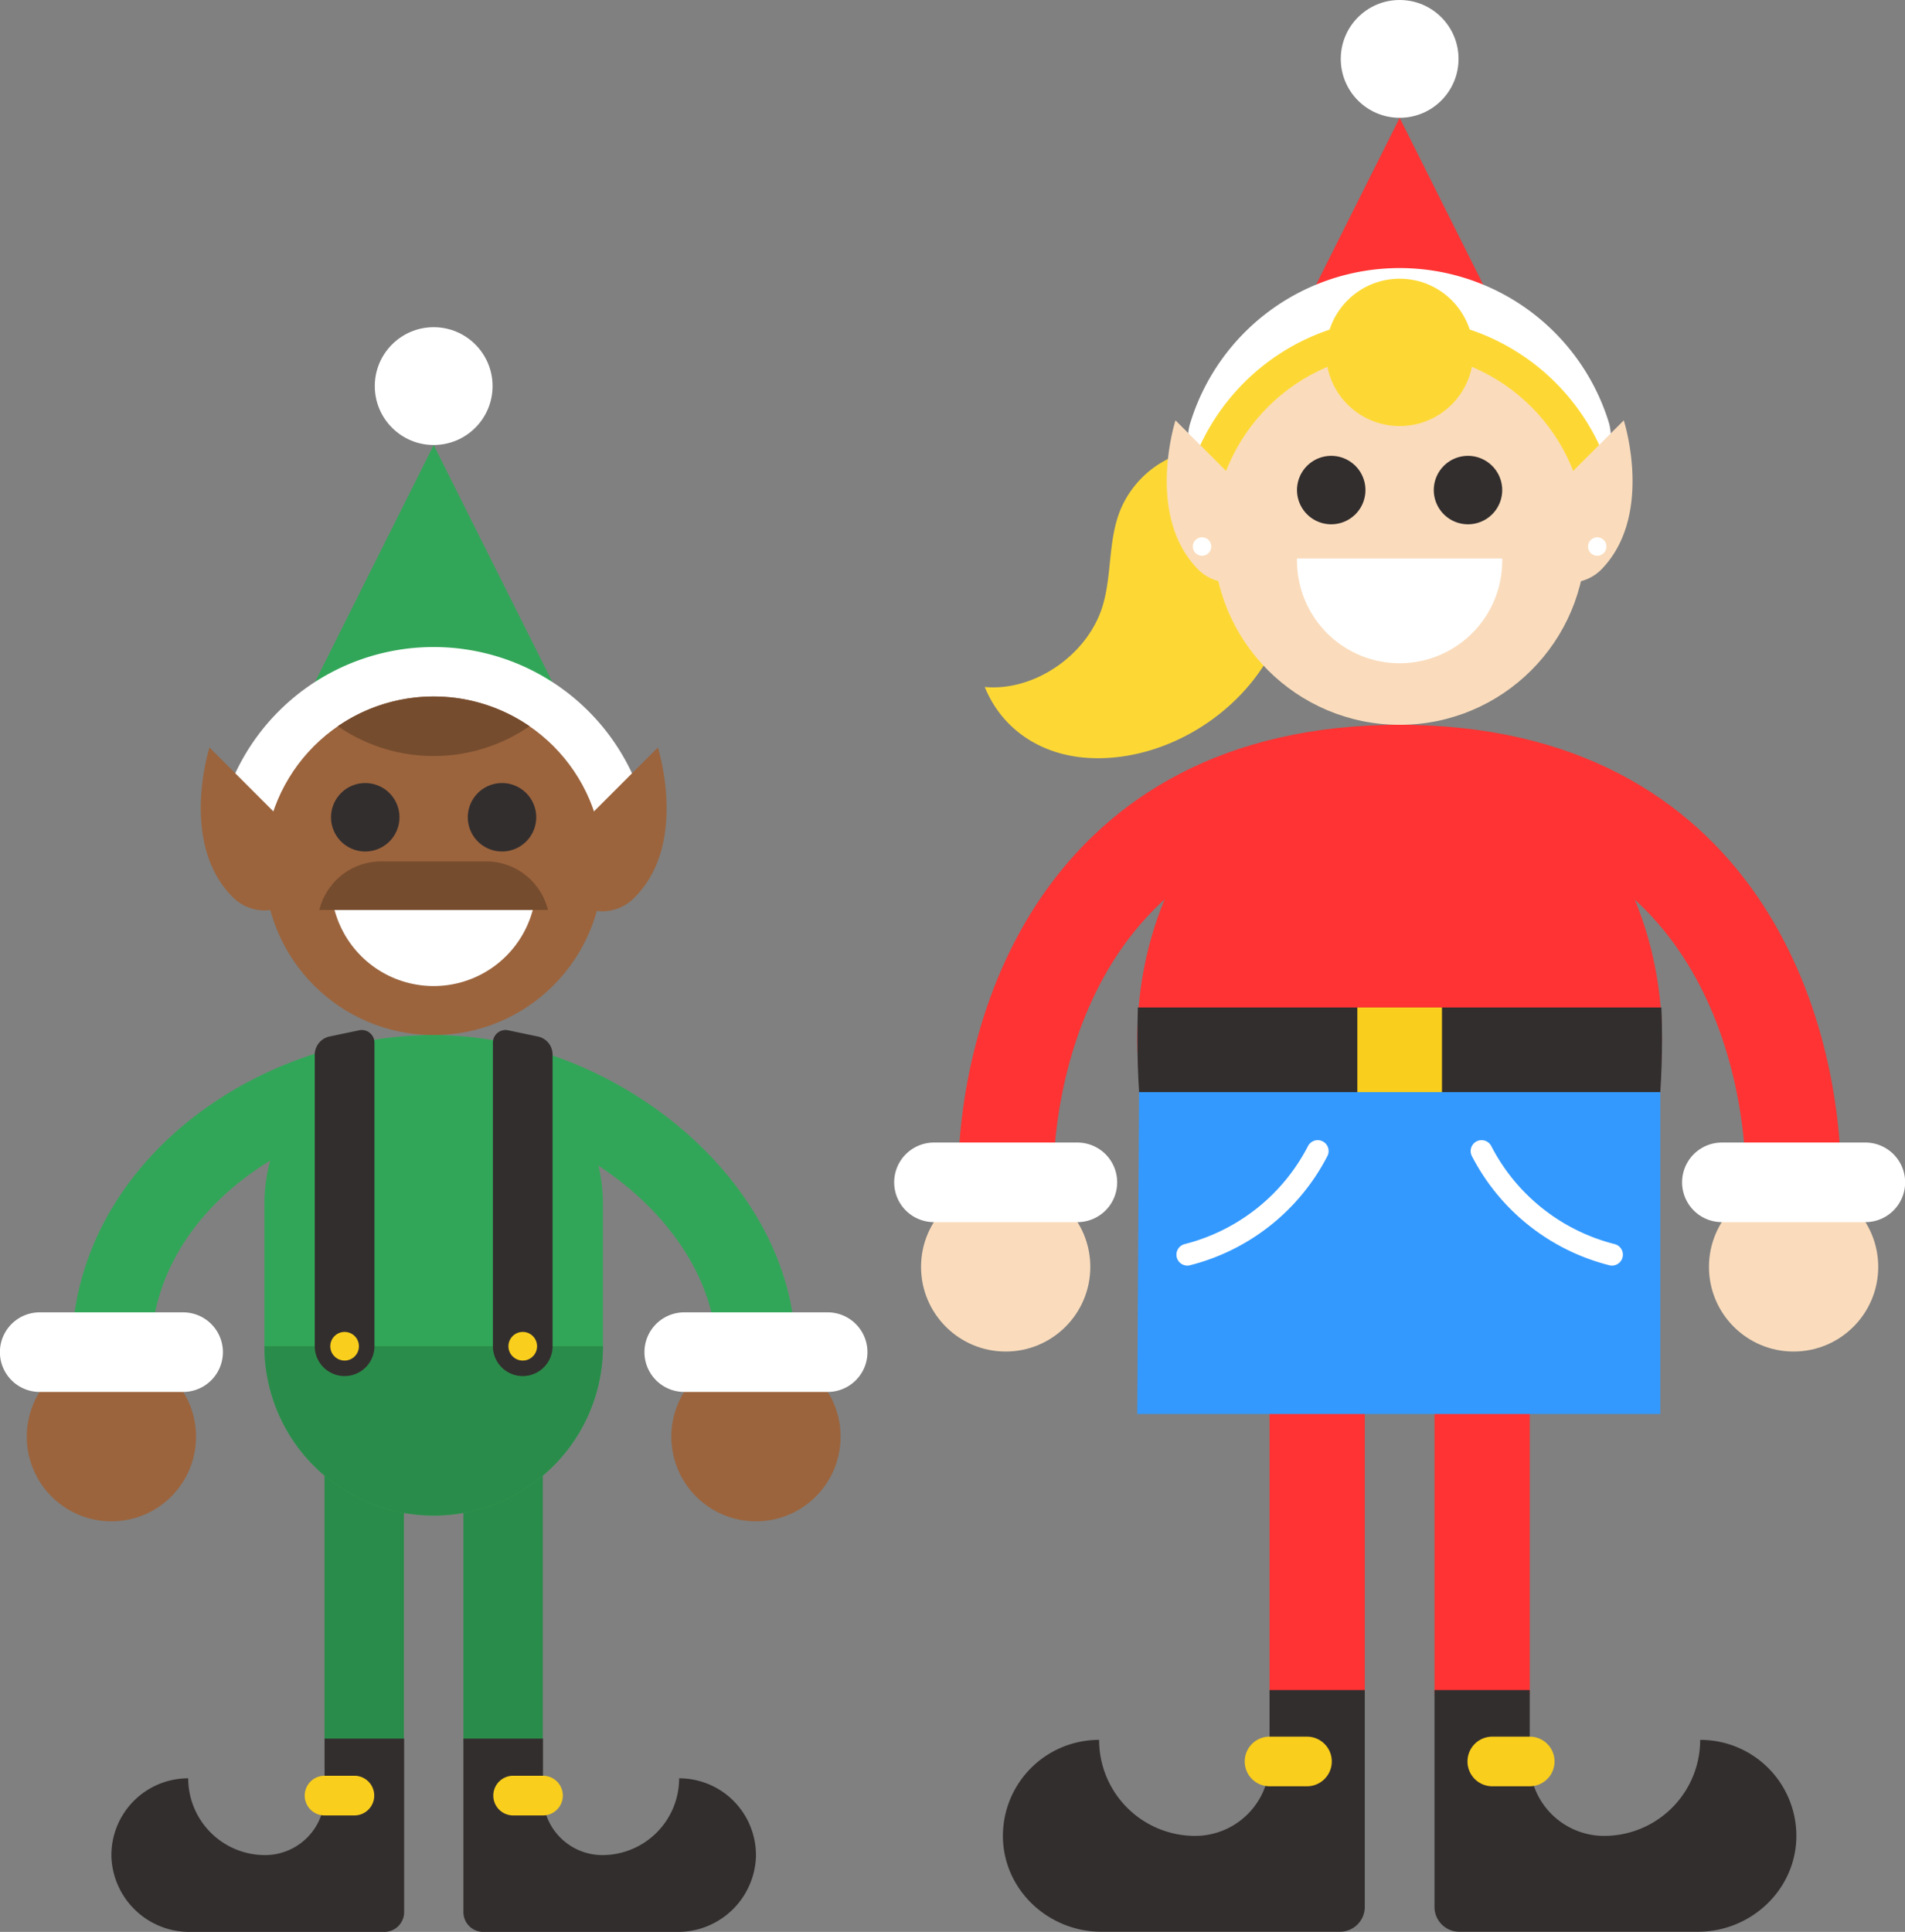 <svg xmlns="http://www.w3.org/2000/svg" viewBox="0 0 406.98 412.66"><rect x="0" y="0" width="406.98" height="412.66" fill="#808080" stroke="none"/><defs><style>.cls-1{fill:#f33;}.cls-2{fill:#332e2e;}.cls-3{fill:#f9ce1d;}.cls-10,.cls-11,.cls-4,.cls-9{fill:none;stroke-linecap:round;stroke-miterlimit:10;}.cls-4{stroke:#f33;stroke-width:20.35px;}.cls-5{fill:#fadcbc;}.cls-6{fill:#fff;}.cls-7{fill:#fdd835;}.cls-8{fill:#39f;}.cls-9{stroke:#fff;stroke-width:4.66px;}.cls-10{stroke:#2a8c4a;}.cls-10,.cls-11{stroke-width:16.96px;}.cls-11{stroke:#32a658;}.cls-12{fill:#9b643d;}.cls-13{fill:#00acc1;}.cls-14{fill:#32a658;}.cls-15{fill:#764c2e;}.cls-16{fill:#2a8c4a;}</style></defs><title>elf</title><g id="Layer_2" data-name="Layer 2"><g id="Layer_1-2" data-name="Layer 1"><ellipse class="cls-1" cx="299.02" cy="221.91" rx="56.05" ry="67.09"/><polygon class="cls-1" points="281.4 267.11 316.64 267.11 299.02 165 281.4 267.11"/><path class="cls-2" d="M243,221.91c0,3.88.11,7.68.36,11.37H354.7c.25-3.69.37-7.49.37-11.37q0-3.39-.13-6.71H243.09Q243,218.52,243,221.91Z"/><rect class="cls-3" x="289.98" y="215.2" width="18.08" height="18.08"/><path class="cls-4" d="M299,165c68.84,0,84.16,56.22,84.16,87.53"/><circle class="cls-5" cx="383.18" cy="270.61" r="18.08"/><path class="cls-6" d="M398.51,244.05H367.86a8.48,8.48,0,0,0,0,17h30.65a8.48,8.48,0,0,0,0-17Z"/><path class="cls-4" d="M299,165c-68.85,0-84.17,56.22-84.17,87.53"/><circle class="cls-5" cx="214.85" cy="270.61" r="18.08"/><path class="cls-6" d="M230.17,244.05H199.53a8.48,8.48,0,0,0,0,17h30.64a8.48,8.48,0,1,0,0-17Z"/><path class="cls-4" d="M281.4,267.11V361"/><path class="cls-2" d="M234.81,371.64a20.51,20.51,0,0,0,20.51,20.51h0a15.9,15.9,0,0,0,15.9-15.9V361h20.35v46.32a5.3,5.3,0,0,1-5.3,5.3h-51c-11.12,0-20.59-8.65-21-19.76A20.52,20.52,0,0,1,234.81,371.64Z"/><path class="cls-3" d="M271.22,381.55h8a5.3,5.3,0,1,0,0-10.6h-8a5.3,5.3,0,0,0,0,10.6Z"/><path class="cls-4" d="M316.64,267.11V361"/><path class="cls-2" d="M363.22,371.64a20.51,20.51,0,0,1-20.51,20.51h0a15.9,15.9,0,0,1-15.9-15.9V361H306.46v46.32a5.3,5.3,0,0,0,5.3,5.3h51c11.12,0,20.59-8.65,21-19.76A20.51,20.51,0,0,0,363.22,371.64Z"/><path class="cls-3" d="M326.81,381.55h-8a5.3,5.3,0,0,1,0-10.6h8a5.3,5.3,0,1,1,0,10.6Z"/><path class="cls-7" d="M267.08,98.23a18.73,18.73,0,0,0-15.74-1,21.38,21.38,0,0,0-11.89,11.47c-2.82,6.71-1.8,14.19-4,21.09-3.34,10.31-14.62,17.93-25.07,16.95,3.66,9,11.9,14.45,21.8,15.13,15.42,1.08,31.87-8.31,39.43-22.5S280.11,105.71,267.08,98.23Z"/><circle class="cls-6" cx="299.02" cy="12.58" r="12.58"/><polygon class="cls-1" points="335.18 97.37 299.02 25.17 262.85 97.37 335.18 97.37"/><path class="cls-6" d="M333.53,103.82a10.6,10.6,0,0,1-10.11-7.44,25.58,25.58,0,0,0-48.81,0,10.6,10.6,0,1,1-20.23-6.32,46.77,46.77,0,0,1,89.27,0,10.6,10.6,0,0,1-6.95,13.28A10.89,10.89,0,0,1,333.53,103.82Z"/><path class="cls-7" d="M252,115a47,47,0,0,1,94.1,0Z"/><path class="cls-5" d="M346.9,89.79l-18.49,18.49a9.57,9.57,0,0,0,13.53,13.53C353.49,110.26,346.9,89.79,346.9,89.79Z"/><path class="cls-5" d="M269.62,108.28,251.13,89.79s-6.59,20.47,5,32a9.57,9.57,0,0,0,13.53-13.53Z"/><circle class="cls-6" cx="341.23" cy="116.74" r="1.97"/><circle class="cls-6" cx="256.8" cy="116.74" r="1.97"/><circle class="cls-5" cx="299.02" cy="115.04" r="39.78"/><path class="cls-2" d="M291.71,104.67a7.31,7.31,0,1,1-7.3-7.3A7.31,7.31,0,0,1,291.71,104.67Z"/><path class="cls-2" d="M320.93,104.67a7.31,7.31,0,1,1-7.3-7.3A7.32,7.32,0,0,1,320.93,104.67Z"/><path class="cls-6" d="M320.93,119.28a21.92,21.92,0,1,1-43.83,0Z"/><circle class="cls-7" cx="299.02" cy="75.27" r="15.74"/><polygon class="cls-8" points="354.7 302.03 354.7 233.28 243.34 233.28 242.97 302.03 354.7 302.03"/><path class="cls-9" d="M316.52,245.87A43.29,43.29,0,0,0,344.38,268"/><path class="cls-9" d="M281.51,245.87A43.3,43.3,0,0,1,253.66,268"/><path class="cls-10" d="M107.48,304.65v66.72"/><path class="cls-2" d="M145.09,379.85a16.41,16.41,0,0,1-16.41,16.4h0A12.71,12.71,0,0,1,116,383.54V371.37H99v37.05a4.24,4.24,0,0,0,4.24,4.24h41.45a16.68,16.68,0,0,0,16.8-15.81A16.41,16.41,0,0,0,145.09,379.85Z"/><path class="cls-3" d="M116,387.78h-6.37a4.24,4.24,0,0,1,0-8.48H116a4.24,4.24,0,1,1,0,8.48Z"/><path class="cls-10" d="M77.81,304.65v66.72"/><path class="cls-2" d="M40.21,379.85a16.41,16.41,0,0,0,16.41,16.4h0a12.72,12.72,0,0,0,12.72-12.71V371.37h17v37.05a4.24,4.24,0,0,1-4.24,4.24H40.6a16.67,16.67,0,0,1-16.79-15.81A16.41,16.41,0,0,1,40.21,379.85Z"/><path class="cls-3" d="M69.34,387.78h6.37a4.24,4.24,0,1,0,0-8.48H69.34a4.24,4.24,0,0,0,0,8.48Z"/><path class="cls-11" d="M92.65,229.57c34.35,0,68.85,27.93,68.85,59.23"/><circle class="cls-12" cx="161.5" cy="306.88" r="18.08"/><path class="cls-6" d="M176.82,280.32H146.18a8.48,8.48,0,0,0,0,17h30.64a8.48,8.48,0,1,0,0-17Z"/><path class="cls-11" d="M92.65,229.57c-34.35,0-68.85,24.82-68.85,59.23"/><circle class="cls-12" cx="23.8" cy="306.88" r="18.08"/><path class="cls-6" d="M39.12,280.32H8.48a8.48,8.48,0,1,0,0,17H39.12a8.48,8.48,0,1,0,0-17Z"/><polygon class="cls-13" points="77.81 304.65 107.48 304.65 92.65 229.57 77.81 304.65"/><path class="cls-14" d="M92.65,221.09a36.16,36.16,0,0,0-36.16,36.17v30.3a36.16,36.16,0,0,0,72.32,0v-30.3A36.16,36.16,0,0,0,92.65,221.09Z"/><circle class="cls-6" cx="92.65" cy="82.47" r="12.58"/><polygon class="cls-14" points="128.81 167.26 92.65 95.06 56.49 167.26 128.81 167.26"/><path class="cls-6" d="M127.17,184.73a10.6,10.6,0,0,1-10.12-7.44,25.58,25.58,0,0,0-48.81,0A10.6,10.6,0,0,1,48,171a46.78,46.78,0,0,1,89.28,0,10.62,10.62,0,0,1-10.12,13.76Z"/><path class="cls-12" d="M140.54,159.67l-18.49,18.49a9.57,9.57,0,1,0,13.53,13.53C147.13,180.14,140.54,159.67,140.54,159.67Z"/><path class="cls-12" d="M63.25,178.16,44.76,159.67s-6.59,20.48,5,32a9.57,9.57,0,0,0,13.53-13.54Z"/><circle class="cls-12" cx="92.65" cy="184.93" r="36.16"/><path class="cls-15" d="M92.65,161.49a36,36,0,0,0,20.47-6.37,36.17,36.17,0,0,0-40.94,0A36,36,0,0,0,92.65,161.49Z"/><path class="cls-2" d="M85.34,174.56a7.31,7.31,0,1,1-7.3-7.3A7.31,7.31,0,0,1,85.34,174.56Z"/><path class="cls-2" d="M114.56,174.56a7.31,7.31,0,1,1-7.3-7.3A7.31,7.31,0,0,1,114.56,174.56Z"/><path class="cls-6" d="M114.56,189.17a21.92,21.92,0,0,1-43.83,0Z"/><path class="cls-15" d="M117.07,194.37H68.22A13.61,13.61,0,0,1,81.44,184h22.41a13.59,13.59,0,0,1,13.22,10.4Z"/><path class="cls-16" d="M56.49,287.56a36.16,36.16,0,0,0,72.32,0Z"/><path class="cls-2" d="M111.68,293.93h0a6.37,6.37,0,0,0,6.37-6.37v-62.3a3.94,3.94,0,0,0-3.14-3.86l-6.36-1.33a2.7,2.7,0,0,0-3.25,2.65v64.84A6.37,6.37,0,0,0,111.68,293.93Z"/><circle class="cls-3" cx="111.68" cy="287.56" r="3.06"/><path class="cls-2" d="M73.62,293.93h0a6.38,6.38,0,0,1-6.38-6.37v-62.3a4,4,0,0,1,3.15-3.86l6.35-1.33A2.71,2.71,0,0,1,80,222.72v64.84A6.38,6.38,0,0,1,73.62,293.93Z"/><circle class="cls-3" cx="73.62" cy="287.56" r="3.06"/></g></g></svg>